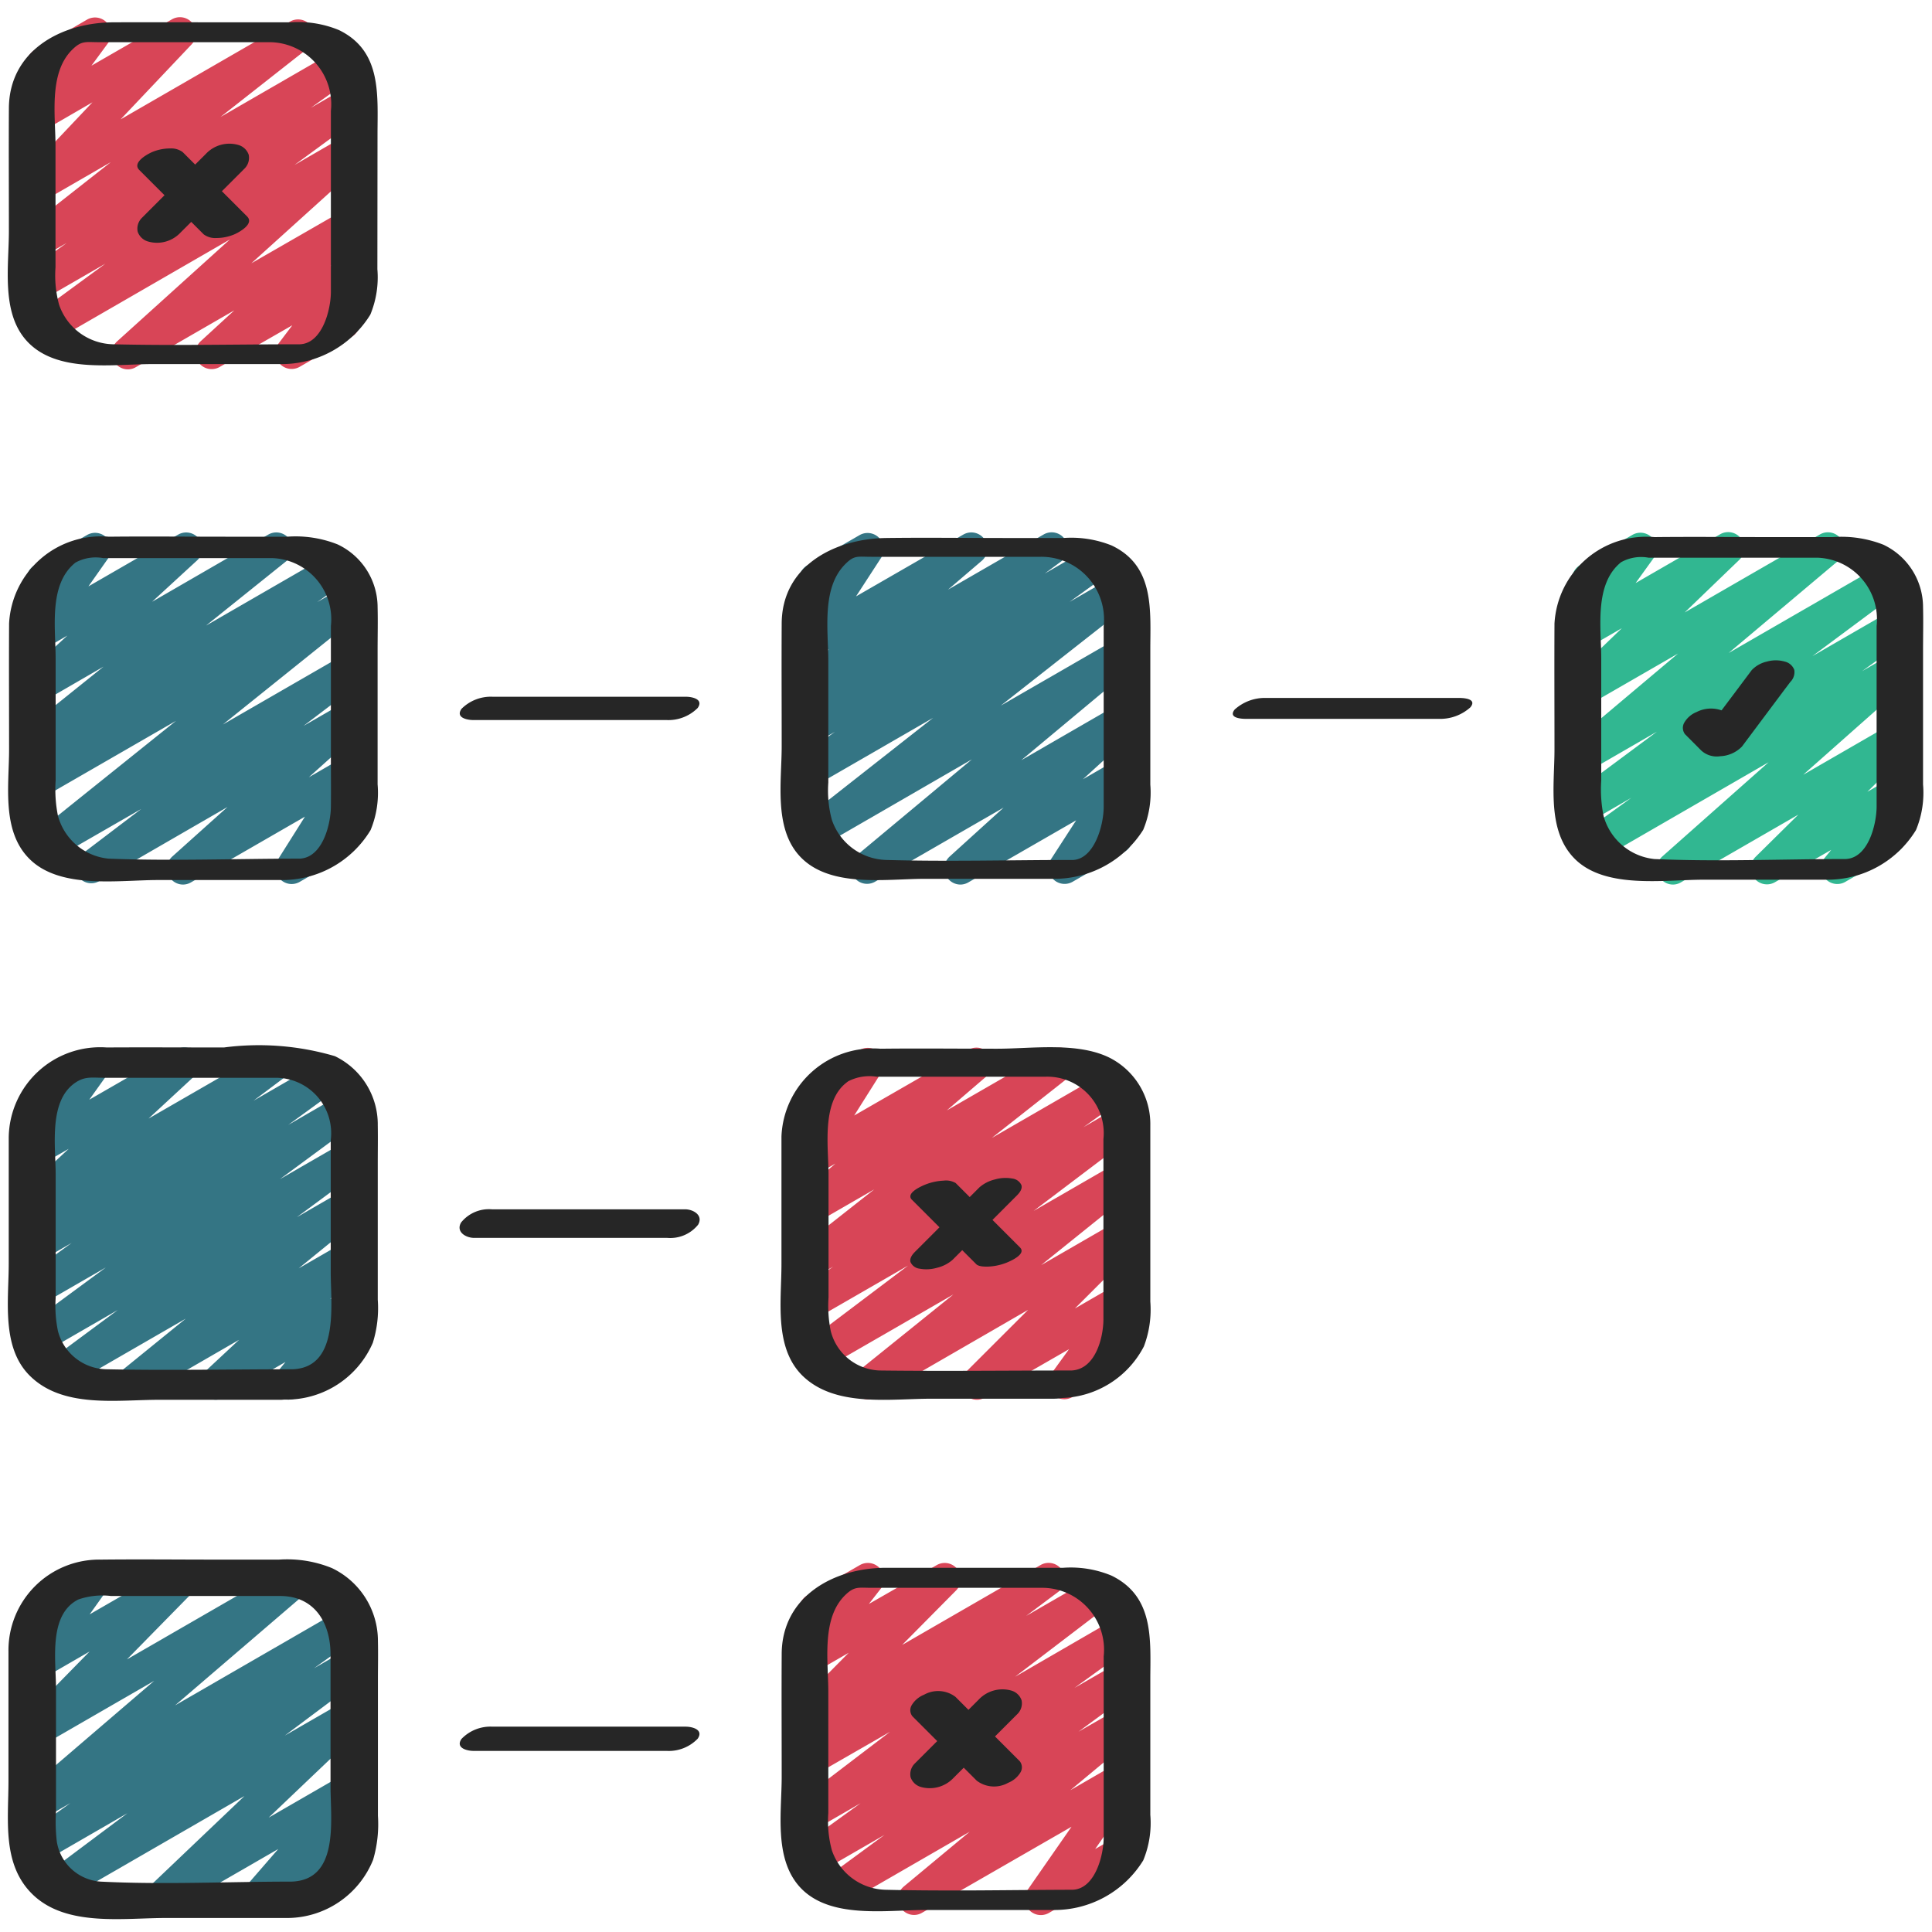 <svg id="Icons" height="512" viewBox="0 0 60 60" width="512" xmlns="http://www.w3.org/2000/svg"><path d="m3.973 11.471a.5.5 0 0 1 -.335-.871l3.5-3.162-5.438 3.14a.5.5 0 0 1 -.546-.836l2.12-1.554-1.994 1.15a.5.5 0 0 1 -.541-.838l1.334-.955-.794.455a.5.5 0 0 1 -.558-.826l2.722-2.14-2.164 1.251a.5.5 0 0 1 -.613-.776l2.205-2.332-1.592.923a.5.5 0 0 1 -.653-.729l.65-.886a.5.5 0 0 1 -.2-.93l1.624-.944a.5.5 0 0 1 .654.729l-.514.7 2.5-1.44a.5.5 0 0 1 .613.776l-2.207 2.331 5.265-3.039a.5.5 0 0 1 .558.826l-2.721 2.139 3.593-2.074a.5.5 0 0 1 .541.838l-1.328.951 1.066-.615a.5.5 0 0 1 .546.836l-2.12 1.554 1.575-.909a.5.5 0 0 1 .585.8l-3.5 3.163 2.915-1.677a.5.5 0 0 1 .588.8l-1.048.961.46-.261a.5.5 0 0 1 .648.734l-.606.8a.505.505 0 0 1 .341.242.5.5 0 0 1 -.182.683l-1.614.932a.5.5 0 0 1 -.649-.735l.42-.555-2.263 1.299a.5.5 0 0 1 -.587-.8l1.048-.962-3.054 1.762a.49.49 0 0 1 -.25.071z" fill="#d84557"/><path d="m5.686 27.471a.5.5 0 0 1 -.334-.872l1.713-1.537-3.979 2.3a.5.5 0 0 1 -.553-.831l1.854-1.409-2.631 1.515a.5.5 0 0 1 -.563-.823l4.272-3.427-4.185 2.413a.5.5 0 0 1 -.54-.84l.838-.6-.3.172a.5.5 0 0 1 -.563-.822l2.5-2.007-1.936 1.121a.5.5 0 0 1 -.588-.8l1.4-1.285-.812.469a.5.5 0 0 1 -.659-.721l.706-1a.5.5 0 0 1 -.25-.932l1.627-.94a.5.5 0 0 1 .659.721l-.616.875 2.79-1.61a.5.5 0 0 1 .588.8l-1.4 1.287 3.611-2.088a.5.5 0 0 1 .563.822l-2.498 2.005 3.744-2.161a.5.5 0 0 1 .54.839l-.832.593.78-.45a.5.5 0 0 1 .562.822l-4.272 3.43 3.8-2.192a.5.5 0 0 1 .552.831l-1.849 1.405 1.3-.748a.5.5 0 0 1 .584.8l-1.718 1.543 1.13-.653a.5.5 0 0 1 .673.7l-.854 1.354a.5.5 0 0 1 .382.915l-1.614.932a.5.5 0 0 1 -.673-.7l.835-1.325-3.534 2.038a.5.5 0 0 1 -.25.071z" fill="#347584"/><path d="m4.074 43.471a.5.5 0 0 1 -.315-.888l2.01-1.632-3.612 2.084a.5.5 0 0 1 -.548-.834l2.047-1.517-2.23 1.287a.5.5 0 0 1 -.547-.835l2.412-1.777-2.011 1.161a.5.5 0 0 1 -.544-.837l1.49-1.083-.947.546a.5.5 0 0 1 -.55-.832l1-.753-.45.258a.5.5 0 0 1 -.59-.8l1.444-1.341-.854.492a.5.5 0 0 1 -.657-.723l.688-.964a.5.5 0 0 1 -.237-.932l1.627-.94a.5.5 0 0 1 .657.723l-.584.818 2.7-1.555a.5.5 0 0 1 .59.8l-1.449 1.341 3.709-2.138a.5.5 0 0 1 .551.832l-1 .751 2.017-1.164a.5.5 0 0 1 .543.837l-1.482 1.079 1.614-.935a.5.5 0 0 1 .547.835l-2.42 1.785 2.027-1.169a.5.5 0 0 1 .548.834l-2.048 1.515 1.5-.866a.5.5 0 0 1 .565.82l-2.009 1.636 1.445-.833a.5.5 0 0 1 .591.8l-1.06.99.469-.271a.5.5 0 0 1 .637.748l-.531.654a.5.5 0 0 1 .136.919l-1.748 1.003a.5.5 0 0 1 -.638-.748l.289-.355-1.913 1.103a.5.5 0 0 1 -.591-.8l1.063-.991-3.101 1.791a.493.493 0 0 1 -.25.071z" fill="#347584"/><path d="m4.964 59.471a.5.5 0 0 1 -.345-.863l2.972-2.83-5.51 3.181a.5.5 0 0 1 -.55-.833l2.427-1.816-2.579 1.49a.5.5 0 0 1 -.541-.839l1.348-.965-.906.523a.5.5 0 0 1 -.575-.819l4.083-3.5-3.509 2.026a.5.5 0 0 1 -.607-.783l2.111-2.154-1.5.867a.5.5 0 0 1 -.656-.723l.681-.951a.5.5 0 0 1 -.231-.933l1.623-.938a.5.5 0 0 1 .656.724l-.571.8 2.661-1.535a.5.5 0 0 1 .608.782l-2.112 2.152 5-2.885a.5.5 0 0 1 .576.813l-4.081 3.5 5.129-2.962a.5.5 0 0 1 .541.839l-1.356.971.969-.559a.5.5 0 0 1 .55.833l-2.425 1.816 1.876-1.082a.5.5 0 0 1 .594.8l-2.971 2.83 2.377-1.372a.5.5 0 0 1 .628.761l-1.057 1.218.354-.2a.5.5 0 0 1 .5.865l-2.933 1.68a.5.5 0 0 1 -.628-.76l1.056-1.217-3.427 1.977a.49.49 0 0 1 -.25.071z" fill="#347584"/><path d="m29.828 27.471a.5.5 0 0 1 -.336-.87l1.677-1.521-3.989 2.3a.5.5 0 0 1 -.571-.817l3.574-2.98-4.672 2.7a.5.5 0 0 1 -.559-.826l4.027-3.164-3.7 2.135a.5.5 0 0 1 -.543-.838l1.194-.863-.652.376a.5.5 0 0 1 -.547-.835l.522-.385a.5.5 0 0 1 -.55-.827l1.049-.9-.474.274a.5.5 0 0 1 -.669-.7l.814-1.251a.5.5 0 0 1 -.351-.923l1.627-.94a.5.5 0 0 1 .669.7l-.783 1.205 3.334-1.921a.5.5 0 0 1 .575.812l-1.052.9 2.97-1.714a.5.5 0 0 1 .547.835l-.514.38 1.423-.822a.5.5 0 0 1 .543.838l-1.194.863 1.329-.766a.5.5 0 0 1 .558.826l-4.024 3.162 3.64-2.1a.5.5 0 0 1 .57.816l-3.573 2.979 3-1.733a.5.5 0 0 1 .586.8l-1.671 1.524 1.089-.629a.5.5 0 0 1 .67.7l-.816 1.26a.5.5 0 0 1 .347.923l-1.614.932a.5.5 0 0 1 -.67-.7l.783-1.21-3.343 1.924a.49.49 0 0 1 -.25.071z" fill="#347584"/><path d="m51.957 27.471a.5.5 0 0 1 -.331-.874l3.3-2.925-5.156 2.978a.5.5 0 0 1 -.542-.837l1.434-1.036-1.349.779a.5.5 0 0 1 -.548-.834l2.693-2-2.179 1.258a.5.5 0 0 1 -.572-.816l3.407-2.868-2.835 1.634a.5.5 0 0 1 -.6-.793l1.689-1.628-1.093.631a.5.5 0 0 1 -.655-.726l.672-.932a.5.5 0 0 1 -.223-.931l1.627-.94a.5.5 0 0 1 .655.726l-.555.77 2.616-1.51a.5.5 0 0 1 .6.793l-1.692 1.63 4.2-2.423a.5.5 0 0 1 .572.815l-3.407 2.867 4.741-2.736a.5.5 0 0 1 .549.834l-2.69 2 2.436-1.406a.5.5 0 0 1 .542.838l-1.435 1.035.894-.516a.5.5 0 0 1 .581.807l-3.303 2.926 2.723-1.572a.5.5 0 0 1 .6.788l-1.33 1.313.728-.42a.5.5 0 0 1 .637.748l-.515.635a.489.489 0 0 1 .261.219.5.5 0 0 1 -.182.683l-1.614.932a.5.5 0 0 1 -.638-.748l.2-.245-1.751 1.006a.5.5 0 0 1 -.6-.788l1.33-1.313-3.641 2.1a.49.49 0 0 1 -.251.072z" fill="#31b791"/><path d="m30.342 43.471a.5.5 0 0 1 -.354-.854l1.94-1.938-4.7 2.716a.5.5 0 0 1 -.564-.823l2.945-2.372-3.989 2.3a.5.5 0 0 1 -.552-.831l3.132-2.364-2.92 1.683a.5.5 0 0 1 -.541-.839l1.136-.813-.6.344a.5.5 0 0 1 -.559-.826l2.434-1.917-1.875 1.082a.5.5 0 0 1 -.576-.812l1.247-1.072-.671.386a.5.5 0 0 1 -.673-.7l.858-1.358a.5.5 0 0 1 -.573-.231.5.5 0 0 1 .182-.682l1.627-.94a.5.5 0 0 1 .673.7l-.841 1.333 3.55-2.043a.5.5 0 0 1 .576.811l-1.249 1.073 3.267-1.884a.5.5 0 0 1 .559.825l-2.431 1.916 3.439-1.986a.5.5 0 0 1 .541.839l-1.131.811 1.032-.6a.5.5 0 0 1 .552.831l-3.133 2.37 2.62-1.512a.5.5 0 0 1 .563.822l-2.949 2.373 2.386-1.377a.5.5 0 0 1 .6.786l-1.938 1.938 1.335-.771a.5.5 0 0 1 .655.725l-.672.933a.5.5 0 0 1 .218.932l-1.614.932a.5.5 0 0 1 -.656-.725l.552-.762-2.608 1.5a.49.49 0 0 1 -.25.071z" fill="#d84557"/><path d="m28.39 59.471a.5.5 0 0 1 -.32-.885l2.045-1.7-3.869 2.233a.5.5 0 0 1 -.547-.835l1.771-1.3-2 1.154a.5.5 0 0 1 -.543-.838l1.8-1.3-1.45.837a.5.5 0 0 1 -.553-.83l2.916-2.224-2.361 1.357a.5.5 0 0 1 -.55-.832l.994-.749-.444.255a.5.5 0 0 1 -.605-.785l1.683-1.7-1.078.622a.5.5 0 0 1 -.645-.739l.578-.746a.5.5 0 0 1 -.139-.921l1.627-.938a.5.5 0 0 1 .646.74l-.362.465 2.116-1.212a.5.5 0 0 1 .6.785l-1.683 1.7 4.3-2.482a.5.5 0 0 1 .551.832l-1 .749 2.018-1.164a.5.5 0 0 1 .553.83l-2.914 2.223 3.109-1.8a.5.5 0 0 1 .543.838l-1.807 1.308 1.344-.775a.5.5 0 0 1 .547.835l-1.767 1.3 1.221-.7a.5.5 0 0 1 .569.818l-2.044 1.7 1.475-.852a.5.5 0 0 1 .66.718l-1.364 1.961.562-.324a.5.5 0 1 1 .5.865l-2.5 1.444a.5.5 0 0 1 -.66-.717l1.364-1.961-4.637 2.669a.493.493 0 0 1 -.25.071z" fill="#d84557"/><g fill="#262626"><path d="m11.724 4.187c0-1.241.139-2.606-1.2-3.254a3.308 3.308 0 0 0 -1.5-.24h-1.863c-1.213 0-2.427-.005-3.641 0-1.637.007-3.235.892-3.244 2.669-.007 1.272 0 2.544 0 3.816 0 1.088-.243 2.515.541 3.394.92 1.033 2.685.735 3.925.735h3.791.03.127a3.237 3.237 0 0 0 2.81-1.534 3.028 3.028 0 0 0 .22-1.412zm-1.448 3.271v1.6c0 .558-.265 1.607-.963 1.634-1.929 0-3.864.046-5.793 0a1.813 1.813 0 0 1 -1.685-1.23 3.452 3.452 0 0 1 -.111-1.162v-3.758c0-.943-.219-2.274.52-3 .292-.288.412-.232.821-.232h5.263a1.928 1.928 0 0 1 1.948 2.134z"/><path d="m10.485 16.907a3.542 3.542 0 0 0 -1.573-.239h-1.912c-1.2 0-2.412-.013-3.618 0a2.855 2.855 0 0 0 -3.1 2.694c-.007 1.3 0 2.607 0 3.91 0 1.12-.239 2.532.631 3.4.953.953 2.766.658 4 .658h3.787a3.206 3.206 0 0 0 2.809-1.551 3.034 3.034 0 0 0 .218-1.42v-4.172c0-.442.011-.886 0-1.328a2.163 2.163 0 0 0 -1.242-1.952zm-.209 6.551c0 .534.006 1.068 0 1.6-.007.564-.268 1.584-.973 1.608-1.974 0-3.963.077-5.935 0a1.811 1.811 0 0 1 -1.568-1.328 4.125 4.125 0 0 1 -.072-1.093v-3.794c0-.946-.226-2.312.617-2.98a1.3 1.3 0 0 1 .858-.139h5.247a1.9 1.9 0 0 1 1.826 2.109z"/><path d="m4.943 43.472h3.792c.027 0 .059-.005.087-.006s.069 0 .1 0a2.928 2.928 0 0 0 2.655-1.761 3.6 3.6 0 0 0 .155-1.341v-4.223c0-.4.007-.8 0-1.193a2.352 2.352 0 0 0 -1.332-2.148 8.357 8.357 0 0 0 -3.444-.27c-1.214 0-2.428-.007-3.641 0a2.841 2.841 0 0 0 -3.044 2.789v3.925c0 1.137-.233 2.59.647 3.473 1.025 1.027 2.703.755 4.025.755zm-2.595-9.854c.3-.2.517-.146.918-.146h5.263a1.72 1.72 0 0 1 1.742 1.939v4.1c0 1.006.276 2.955-1.182 3.013-1.923 0-3.849.04-5.77 0a1.585 1.585 0 0 1 -1.519-1.186 3.852 3.852 0 0 1 -.071-1.038v-3.82c0-.88-.229-2.3.619-2.862z"/><path d="m5.153 59.565h3.792a2.885 2.885 0 0 0 2.642-1.807 3.916 3.916 0 0 0 .15-1.365v-4.226c0-.4.009-.8 0-1.193a2.508 2.508 0 0 0 -1.43-2.276 3.684 3.684 0 0 0 -1.642-.263h-1.916c-1.2 0-2.412-.013-3.618 0a2.818 2.818 0 0 0 -2.868 2.858v4.016c0 1.223-.209 2.613.769 3.542 1.044.99 2.796.714 4.121.714zm-2.719-9.892a2.283 2.283 0 0 1 1.012-.108h5.254c1.07 0 1.565.835 1.565 1.82v4.105c0 1.02.28 2.895-1.208 2.945-1.971 0-3.968.1-5.935 0a1.478 1.478 0 0 1 -1.355-1.226 5.129 5.129 0 0 1 -.028-.944v-3.843c-.002-.862-.239-2.281.695-2.749z"/><path d="m34.52 16.939a3.372 3.372 0 0 0 -1.494-.231h-1.861c-1.213 0-2.428-.016-3.641 0-1.625.021-3.239.877-3.248 2.654-.007 1.272 0 2.544 0 3.816 0 1.083-.244 2.514.539 3.388.919 1.025 2.687.726 3.923.726h3.791.035.121a3.261 3.261 0 0 0 2.818-1.52 3.017 3.017 0 0 0 .221-1.406v-4.179c0-1.233.142-2.613-1.204-3.248zm-.244 6.519v1.6c0 .579-.292 1.607-.943 1.649-1.935 0-3.876.054-5.809 0a1.835 1.835 0 0 1 -1.689-1.245 3.452 3.452 0 0 1 -.111-1.159v-3.761c0-.954-.216-2.269.517-3.013.29-.295.384-.237.82-.237h5.262a1.945 1.945 0 0 1 1.953 2.149z"/><path d="m52.9 27.32h3.792a3.222 3.222 0 0 0 2.811-1.543 3.017 3.017 0 0 0 .219-1.416v-4.174c0-.442.011-.886 0-1.328a2.147 2.147 0 0 0 -1.237-1.945 3.577 3.577 0 0 0 -1.571-.234h-1.914c-1.2 0-2.412-.013-3.617 0a2.855 2.855 0 0 0 -3.107 2.682c-.007 1.3 0 2.607 0 3.91 0 1.12-.239 2.529.63 3.4.947.945 2.77.648 3.994.648zm-3.1-1.982a4.125 4.125 0 0 1 -.072-1.093v-3.794c0-.952-.225-2.312.615-2.99a1.272 1.272 0 0 1 .856-.141h5.252a1.915 1.915 0 0 1 1.829 2.121v4.017 1.6c-.006.563-.266 1.6-.97 1.62-1.972 0-3.965.088-5.935 0a1.832 1.832 0 0 1 -1.575-1.34z"/><path d="m28.934 43.438h3.792a1.673 1.673 0 0 0 .274-.023 2.967 2.967 0 0 0 2.524-1.6 3.21 3.21 0 0 0 .2-1.394v-4.2c0-.421 0-.841 0-1.262a2.31 2.31 0 0 0 -1.259-2.107c-1-.5-2.426-.283-3.5-.283-1.206 0-2.412-.014-3.618 0a2.849 2.849 0 0 0 -3.078 2.726v3.966c0 1.13-.234 2.576.642 3.452 1.013 1.002 2.723.725 4.023.725zm-2.6-9.854a1.448 1.448 0 0 1 .888-.146h5.252a1.753 1.753 0 0 1 1.794 1.936v4.063 1.542c-.005.585-.257 1.557-1 1.583-1.977 0-3.957.024-5.935 0a1.622 1.622 0 0 1 -1.533-1.224 3.886 3.886 0 0 1 -.069-1.044v-3.821c-.004-.888-.231-2.305.608-2.889z"/><path d="m35.505 57.774a3.032 3.032 0 0 0 .219-1.413v-4.174c0-1.243.138-2.6-1.206-3.255a3.294 3.294 0 0 0 -1.5-.243h-1.858c-1.213 0-2.427 0-3.641 0-1.64 0-3.234.9-3.243 2.673-.007 1.272 0 2.544 0 3.816 0 1.094-.24 2.507.541 3.4.913 1.037 2.691.738 3.926.738h3.791.029.128a3.238 3.238 0 0 0 2.814-1.542zm-7.986.915a1.806 1.806 0 0 1 -1.684-1.226 3.452 3.452 0 0 1 -.111-1.159v-3.762c0-.941-.22-2.275.52-3 .293-.287.414-.231.822-.231h5.262a1.924 1.924 0 0 1 1.948 2.13v4.017 1.6c0 .56-.266 1.607-.967 1.63-1.929.005-3.862.047-5.79.001z"/><path d="m52.833 23.307a.712.712 0 0 0 .591.178 1 1 0 0 0 .674-.3l1.312-1.755.188-.249a.433.433 0 0 0 .126-.375.418.418 0 0 0 -.3-.261 1.01 1.01 0 0 0 -.548 0 .93.93 0 0 0 -.477.269q-.466.624-.935 1.247a.984.984 0 0 0 -.776.052.773.773 0 0 0 -.377.322.324.324 0 0 0 .019.367q.254.254.503.505z"/><path d="m6.891 5.939.468-.468.249-.25a.471.471 0 0 0 .116-.415.478.478 0 0 0 -.308-.3 1 1 0 0 0 -1.024.275l-.331.33-.138-.138-.249-.249a.593.593 0 0 0 -.387-.114 1.438 1.438 0 0 0 -.568.115c-.157.07-.622.326-.393.555l.783.783-.468.468-.249.25a.471.471 0 0 0 -.116.415.478.478 0 0 0 .308.3 1 1 0 0 0 1.024-.275l.331-.33.138.138.249.249a.593.593 0 0 0 .387.114 1.438 1.438 0 0 0 .568-.115c.157-.07.622-.326.393-.555z"/><path d="m29.176 38.115-.509.51-.25.25c-.079.079-.175.2-.141.319a.353.353 0 0 0 .282.206 1.183 1.183 0 0 0 .542-.028 1.13 1.13 0 0 0 .483-.247l.3-.3.187.187.249.249c.079.079.282.077.377.074a1.738 1.738 0 0 0 .565-.122c.132-.053.62-.268.416-.472l-.855-.855.509-.51.25-.25c.079-.079.175-.2.141-.319a.353.353 0 0 0 -.282-.206 1.183 1.183 0 0 0 -.542.028 1.13 1.13 0 0 0 -.483.247l-.3.3-.187-.187-.249-.249a.6.6 0 0 0 -.377-.074 1.738 1.738 0 0 0 -.565.122c-.132.053-.62.268-.416.472z"/><path d="m30.9 53.927.461-.461.249-.249a.467.467 0 0 0 .117-.411.473.473 0 0 0 -.307-.3 1.013 1.013 0 0 0 -1.024.275l-.32.32-.156-.156-.249-.249a.891.891 0 0 0 -.973-.065.785.785 0 0 0 -.379.316.305.305 0 0 0 .016.353l.771.771-.461.461-.249.249a.467.467 0 0 0 -.117.411.473.473 0 0 0 .307.3 1.013 1.013 0 0 0 1.024-.275l.32-.32.156.156.249.249a.891.891 0 0 0 .973.065.785.785 0 0 0 .379-.316.305.305 0 0 0 -.016-.353z"/><path d="m14.705 22.362h6a1.286 1.286 0 0 0 .962-.375c.192-.273-.167-.349-.372-.349h-6a1.286 1.286 0 0 0 -.962.375c-.192.273.167.349.372.349z"/><path d="m44.7 22.325a1.4 1.4 0 0 0 .966-.36c.206-.258-.182-.29-.356-.29h-6a1.4 1.4 0 0 0 -.966.36c-.206.258.182.29.356.29z"/><path d="m14.727 38.444h6a1.109 1.109 0 0 0 .953-.409c.17-.291-.146-.479-.407-.479h-6a1.109 1.109 0 0 0 -.953.409c-.17.291.146.479.407.479z"/><path d="m21.291 53.623h-6a1.246 1.246 0 0 0 -.96.382c-.187.276.161.371.378.371h6a1.245 1.245 0 0 0 .96-.381c.187-.277-.161-.372-.378-.372z"/></g></svg>